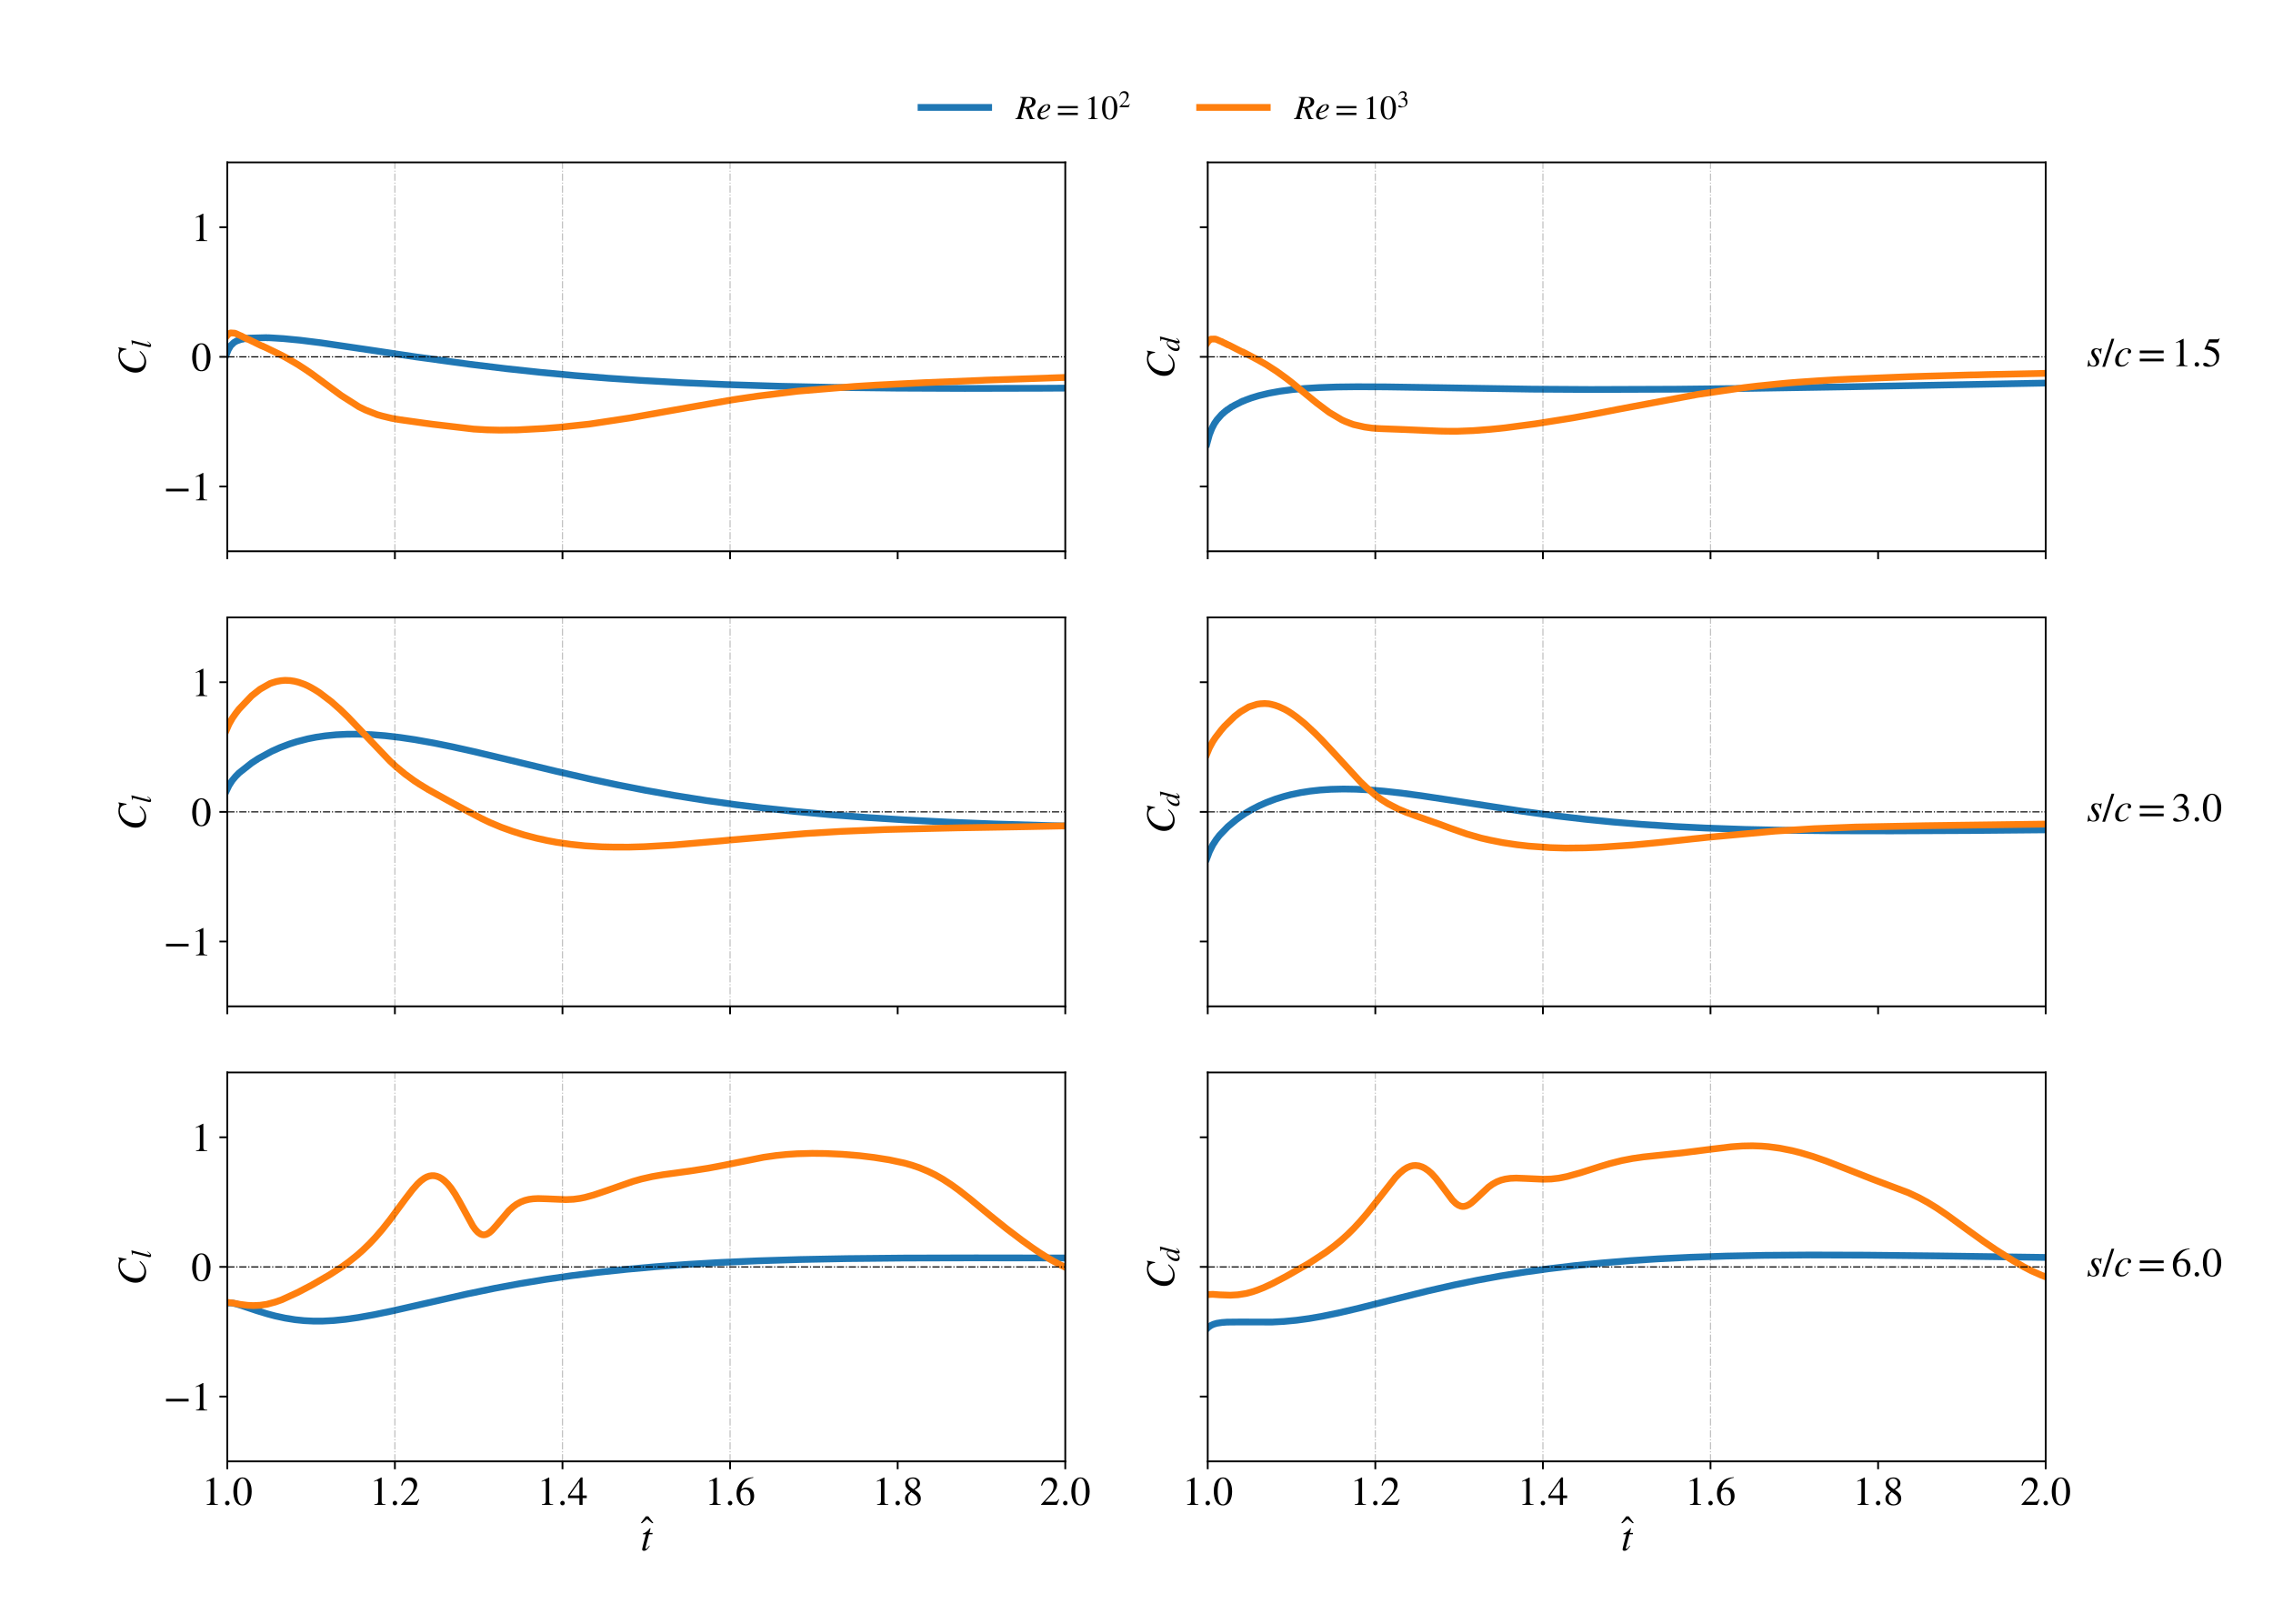<?xml version="1.0" encoding="utf-8" standalone="no"?>
<!DOCTYPE svg PUBLIC "-//W3C//DTD SVG 1.1//EN"
  "http://www.w3.org/Graphics/SVG/1.1/DTD/svg11.dtd">
<!-- Created with matplotlib (https://matplotlib.org/) -->
<svg height="720pt" version="1.1" viewBox="0 0 1008 720" width="1008pt" xmlns="http://www.w3.org/2000/svg" xmlns:xlink="http://www.w3.org/1999/xlink">
 <defs>
  <style type="text/css">
*{stroke-linecap:butt;stroke-linejoin:round;}
  </style>
 </defs>
 <g id="figure_1">
  <g id="patch_1">
   <path d="M 0 720 
L 1008 720 
L 1008 0 
L 0 0 
z
" style="fill:#ffffff;"/>
  </g>
  <g id="axes_1">
   <g id="patch_2">
    <path d="M 100.8 244.455 
L 472.413 244.455 
L 472.413 72 
L 100.8 72 
z
" style="fill:#ffffff;"/>
   </g>
   <g id="matplotlib.axis_1">
    <g id="xtick_1">
     <g id="line2d_1">
      <defs>
       <path d="M 0 0 
L 0 3.5 
" id="m70b6d7f3d2" style="stroke:#000000;stroke-width:0.8;"/>
      </defs>
      <g>
       <use style="fill:#ffffff;stroke:#000000;stroke-width:0.8;" x="100.8" xlink:href="#m70b6d7f3d2" y="244.455"/>
      </g>
     </g>
    </g>
    <g id="xtick_2">
     <g id="line2d_2">
      <g>
       <use style="fill:#ffffff;stroke:#000000;stroke-width:0.8;" x="175.123" xlink:href="#m70b6d7f3d2" y="244.455"/>
      </g>
     </g>
    </g>
    <g id="xtick_3">
     <g id="line2d_3">
      <g>
       <use style="fill:#ffffff;stroke:#000000;stroke-width:0.8;" x="249.445" xlink:href="#m70b6d7f3d2" y="244.455"/>
      </g>
     </g>
    </g>
    <g id="xtick_4">
     <g id="line2d_4">
      <g>
       <use style="fill:#ffffff;stroke:#000000;stroke-width:0.8;" x="323.768" xlink:href="#m70b6d7f3d2" y="244.455"/>
      </g>
     </g>
    </g>
    <g id="xtick_5">
     <g id="line2d_5">
      <g>
       <use style="fill:#ffffff;stroke:#000000;stroke-width:0.8;" x="398.09" xlink:href="#m70b6d7f3d2" y="244.455"/>
      </g>
     </g>
    </g>
    <g id="xtick_6">
     <g id="line2d_6">
      <g>
       <use style="fill:#ffffff;stroke:#000000;stroke-width:0.8;" x="472.413" xlink:href="#m70b6d7f3d2" y="244.455"/>
      </g>
     </g>
    </g>
   </g>
   <g id="matplotlib.axis_2">
    <g id="ytick_1">
     <g id="line2d_7">
      <defs>
       <path d="M 0 0 
L -3.5 0 
" id="mc9ad371b62" style="stroke:#000000;stroke-width:0.8;"/>
      </defs>
      <g>
       <use style="fill:#ffffff;stroke:#000000;stroke-width:0.8;" x="100.8" xlink:href="#mc9ad371b62" y="215.713"/>
      </g>
     </g>
     <g id="text_1">
      <!-- −1 -->
      <defs>
       <path d="M 62.094 22 
L 6.406 22 
L 6.406 28.594 
L 62.094 28.594 
z
" id="STIXGeneral-Regular-8722"/>
       <path d="M 39.406 0 
L 11.797 0 
L 11.797 1.5 
Q 17.297 1.797 19.297 3.547 
Q 21.297 5.297 21.297 9.5 
L 21.297 54.406 
Q 21.297 59.297 18.297 59.297 
Q 16.906 59.297 13.797 58.094 
L 11.094 57.094 
L 11.094 58.5 
L 29 67.594 
L 29.906 67.297 
L 29.906 7.594 
Q 29.906 4.297 31.906 2.891 
Q 33.906 1.5 39.406 1.5 
z
" id="STIXGeneral-Regular-49"/>
      </defs>
      <g transform="translate(72.47 221.859)scale(0.18 -0.18)">
       <use xlink:href="#STIXGeneral-Regular-8722"/>
       <use x="68.5" xlink:href="#STIXGeneral-Regular-49"/>
      </g>
     </g>
    </g>
    <g id="ytick_2">
     <g id="line2d_8">
      <g>
       <use style="fill:#ffffff;stroke:#000000;stroke-width:0.8;" x="100.8" xlink:href="#mc9ad371b62" y="158.228"/>
      </g>
     </g>
     <g id="text_2">
      <!-- 0 -->
      <defs>
       <path d="M 47.594 33 
Q 47.594 26.297 46.297 20.344 
Q 45 14.406 42.453 9.406 
Q 39.906 4.406 35.406 1.5 
Q 30.906 -1.406 25 -1.406 
Q 18.906 -1.406 14.297 1.688 
Q 9.703 4.797 7.203 10 
Q 4.703 15.203 3.547 21.094 
Q 2.406 27 2.406 33.594 
Q 2.406 42.906 4.703 50.344 
Q 7 57.797 12.344 62.688 
Q 17.703 67.594 25.406 67.594 
Q 35.203 67.594 41.391 58 
Q 47.594 48.406 47.594 33 
z
M 38 32.5 
Q 38 48.297 34.641 56.641 
Q 31.297 65 24.797 65 
Q 18.594 65 15.297 56.594 
Q 12 48.203 12 32.906 
Q 12 17.5 15.297 9.344 
Q 18.594 1.203 25 1.203 
Q 31.297 1.203 34.641 9.344 
Q 38 17.5 38 32.5 
z
" id="STIXGeneral-Regular-48"/>
      </defs>
      <g transform="translate(84.8 164.374)scale(0.18 -0.18)">
       <use xlink:href="#STIXGeneral-Regular-48"/>
      </g>
     </g>
    </g>
    <g id="ytick_3">
     <g id="line2d_9">
      <g>
       <use style="fill:#ffffff;stroke:#000000;stroke-width:0.8;" x="100.8" xlink:href="#mc9ad371b62" y="100.743"/>
      </g>
     </g>
     <g id="text_3">
      <!-- 1 -->
      <g transform="translate(84.8 106.889)scale(0.18 -0.18)">
       <use xlink:href="#STIXGeneral-Regular-49"/>
      </g>
     </g>
    </g>
    <g id="text_4">
     <!-- $C_l$ -->
     <defs>
      <path d="M 68.906 66.406 
L 65.203 46.406 
L 63.406 46.703 
Q 61.594 63 48.5 63 
Q 37.594 63 28.594 53.297 
Q 23.297 47.703 20.547 39.703 
Q 17.797 31.703 17.797 23.203 
Q 17.797 2.703 35.297 2.703 
Q 41.5 2.703 46.641 5.297 
Q 51.797 7.906 58.203 14.594 
L 60 13.094 
Q 53.297 5.203 46.844 1.703 
Q 40.406 -1.797 32.703 -1.797 
Q 21 -1.797 13.797 5.141 
Q 6.594 12.094 6.594 24.297 
Q 6.594 34.594 11.688 43.938 
Q 16.797 53.297 25.297 59.297 
Q 35.5 66.594 47.203 66.594 
Q 54.094 66.594 58.906 64.906 
Q 60.906 64.203 63 64.203 
Q 65.703 64.203 66.797 66.406 
z
" id="STIXGeneral-Italic-67"/>
      <path d="M 27.906 67.797 
L 12.594 9.297 
Q 11.797 6.406 11.797 5 
Q 11.797 3.203 13.5 3.203 
Q 16.203 3.203 20.203 8.906 
L 22.703 12.406 
L 24.094 11.406 
Q 19.594 4.297 16.344 1.594 
Q 13.094 -1.094 9 -1.094 
Q 4.094 -1.094 4.094 4.5 
Q 4.094 6.203 4.5 7.5 
L 18.203 59.906 
Q 18.5 60.906 18.5 61.797 
Q 18.5 64 13.594 64 
L 11.797 64 
L 11.797 65.594 
Q 18.797 66.406 27.297 68.297 
z
" id="STIXGeneral-Italic-108"/>
     </defs>
     <g transform="translate(64.563 166.418)rotate(-90)scale(0.18 -0.18)">
      <use transform="translate(0 0.406)" xlink:href="#STIXGeneral-Italic-67"/>
      <use transform="translate(66.7 -12.822)scale(0.7)" xlink:href="#STIXGeneral-Italic-108"/>
     </g>
    </g>
   </g>
   <g id="line2d_10">
    <path clip-path="url(#p563321465d)" d="M 100.428 157.13 
L 101.172 155.214 
L 102.286 153.283 
L 103.773 151.851 
L 104.888 151.213 
L 107.117 150.411 
L 107.489 150.433 
L 107.861 150.263 
L 108.232 150.279 
L 108.604 150.117 
L 108.975 150.173 
L 109.347 149.995 
L 109.719 150.099 
L 110.09 149.939 
L 118.266 149.717 
L 118.637 149.818 
L 119.009 149.746 
L 120.495 149.825 
L 125.698 150.146 
L 133.13 150.86 
L 142.421 152.016 
L 164.717 155.294 
L 184.413 158.246 
L 208.196 161.506 
L 224.547 163.482 
L 239.783 165.112 
L 255.019 166.534 
L 269.884 167.712 
L 284.005 168.661 
L 303.329 169.724 
L 321.538 170.504 
L 345.693 171.269 
L 370.591 171.79 
L 397.719 172.111 
L 427.819 172.24 
L 461.636 172.163 
L 472.785 172.098 
L 472.785 172.098 
" style="fill:none;stroke:#1f77b4;stroke-linecap:square;stroke-width:3;"/>
   </g>
   <g id="line2d_11">
    <path clip-path="url(#p563321465d)" d="M 100.428 149.185 
L 101.172 148.263 
L 101.915 147.819 
L 102.286 147.617 
L 104.145 147.739 
L 104.888 148.04 
L 106.003 148.56 
L 106.746 148.89 
L 107.117 149.01 
L 107.489 149.305 
L 107.861 149.411 
L 108.232 149.673 
L 108.604 149.739 
L 108.975 150.028 
L 109.347 150.099 
L 109.719 150.398 
L 110.09 150.453 
L 116.036 153.374 
L 116.408 153.416 
L 116.779 153.702 
L 117.151 153.792 
L 117.894 154.151 
L 123.468 156.838 
L 126.441 158.367 
L 129.043 159.853 
L 132.015 161.601 
L 135.36 163.764 
L 138.333 165.802 
L 144.279 170.188 
L 151.339 175.389 
L 159.143 180.358 
L 162.116 181.819 
L 167.319 183.87 
L 169.548 184.488 
L 173.636 185.47 
L 175.123 185.732 
L 177.352 186.109 
L 188.129 187.621 
L 191.845 188.122 
L 210.054 190.257 
L 216 190.597 
L 221.574 190.725 
L 229.378 190.627 
L 241.27 189.995 
L 247.959 189.469 
L 261.337 188.049 
L 279.546 185.284 
L 297.383 182.104 
L 323.768 177.462 
L 327.484 176.875 
L 336.031 175.629 
L 353.868 173.445 
L 378.766 171.369 
L 388.428 170.773 
L 409.982 169.672 
L 434.88 168.675 
L 437.11 168.563 
L 472.785 167.352 
L 472.785 167.352 
" style="fill:none;stroke:#ff7f0e;stroke-linecap:square;stroke-width:3;"/>
   </g>
   <g id="line2d_12">
    <path clip-path="url(#p563321465d)" d="M 100.8 158.228 
L 472.413 158.228 
" style="fill:none;stroke:#000000;stroke-dasharray:3.2,0.8,0.5,0.8;stroke-dashoffset:0;stroke-width:0.5;"/>
   </g>
   <g id="line2d_13">
    <path clip-path="url(#p563321465d)" d="M 100.8 244.455 
L 100.8 72 
" style="fill:none;stroke:#000000;stroke-linecap:square;stroke-width:0.5;"/>
   </g>
   <g id="line2d_14">
    <path clip-path="url(#p563321465d)" d="M 175.123 244.455 
L 175.123 72 
" style="fill:none;stroke:#000000;stroke-dasharray:3.2,0.8,0.5,0.8;stroke-dashoffset:0;stroke-opacity:0.25;stroke-width:0.5;"/>
   </g>
   <g id="line2d_15">
    <path clip-path="url(#p563321465d)" d="M 249.445 244.455 
L 249.445 72 
" style="fill:none;stroke:#000000;stroke-dasharray:3.2,0.8,0.5,0.8;stroke-dashoffset:0;stroke-opacity:0.25;stroke-width:0.5;"/>
   </g>
   <g id="line2d_16">
    <path clip-path="url(#p563321465d)" d="M 323.768 244.455 
L 323.768 72 
" style="fill:none;stroke:#000000;stroke-dasharray:3.2,0.8,0.5,0.8;stroke-dashoffset:0;stroke-opacity:0.25;stroke-width:0.5;"/>
   </g>
   <g id="patch_3">
    <path d="M 100.8 244.455 
L 100.8 72 
" style="fill:none;stroke:#000000;stroke-linecap:square;stroke-linejoin:miter;stroke-width:0.8;"/>
   </g>
   <g id="patch_4">
    <path d="M 472.413 244.455 
L 472.413 72 
" style="fill:none;stroke:#000000;stroke-linecap:square;stroke-linejoin:miter;stroke-width:0.8;"/>
   </g>
   <g id="patch_5">
    <path d="M 100.8 244.455 
L 472.413 244.455 
" style="fill:none;stroke:#000000;stroke-linecap:square;stroke-linejoin:miter;stroke-width:0.8;"/>
   </g>
   <g id="patch_6">
    <path d="M 100.8 72 
L 472.413 72 
" style="fill:none;stroke:#000000;stroke-linecap:square;stroke-linejoin:miter;stroke-width:0.8;"/>
   </g>
  </g>
  <g id="axes_2">
   <g id="patch_7">
    <path d="M 535.587 244.455 
L 907.2 244.455 
L 907.2 72 
L 535.587 72 
z
" style="fill:#ffffff;"/>
   </g>
   <g id="matplotlib.axis_3">
    <g id="xtick_7">
     <g id="line2d_17">
      <g>
       <use style="fill:#ffffff;stroke:#000000;stroke-width:0.8;" x="535.587" xlink:href="#m70b6d7f3d2" y="244.455"/>
      </g>
     </g>
    </g>
    <g id="xtick_8">
     <g id="line2d_18">
      <g>
       <use style="fill:#ffffff;stroke:#000000;stroke-width:0.8;" x="609.91" xlink:href="#m70b6d7f3d2" y="244.455"/>
      </g>
     </g>
    </g>
    <g id="xtick_9">
     <g id="line2d_19">
      <g>
       <use style="fill:#ffffff;stroke:#000000;stroke-width:0.8;" x="684.232" xlink:href="#m70b6d7f3d2" y="244.455"/>
      </g>
     </g>
    </g>
    <g id="xtick_10">
     <g id="line2d_20">
      <g>
       <use style="fill:#ffffff;stroke:#000000;stroke-width:0.8;" x="758.555" xlink:href="#m70b6d7f3d2" y="244.455"/>
      </g>
     </g>
    </g>
    <g id="xtick_11">
     <g id="line2d_21">
      <g>
       <use style="fill:#ffffff;stroke:#000000;stroke-width:0.8;" x="832.877" xlink:href="#m70b6d7f3d2" y="244.455"/>
      </g>
     </g>
    </g>
    <g id="xtick_12">
     <g id="line2d_22">
      <g>
       <use style="fill:#ffffff;stroke:#000000;stroke-width:0.8;" x="907.2" xlink:href="#m70b6d7f3d2" y="244.455"/>
      </g>
     </g>
    </g>
   </g>
   <g id="matplotlib.axis_4">
    <g id="ytick_4">
     <g id="line2d_23">
      <g>
       <use style="fill:#ffffff;stroke:#000000;stroke-width:0.8;" x="535.587" xlink:href="#mc9ad371b62" y="215.713"/>
      </g>
     </g>
    </g>
    <g id="ytick_5">
     <g id="line2d_24">
      <g>
       <use style="fill:#ffffff;stroke:#000000;stroke-width:0.8;" x="535.587" xlink:href="#mc9ad371b62" y="158.228"/>
      </g>
     </g>
    </g>
    <g id="ytick_6">
     <g id="line2d_25">
      <g>
       <use style="fill:#ffffff;stroke:#000000;stroke-width:0.8;" x="535.587" xlink:href="#mc9ad371b62" y="100.743"/>
      </g>
     </g>
    </g>
    <g id="text_5">
     <!-- $C_d$ -->
     <defs>
      <path d="M 52.094 68.297 
L 52.703 67.703 
L 48.797 52.5 
L 42.797 30.594 
Q 36.297 6.703 36.297 6 
Q 36.297 4 38.094 4 
Q 39.406 4 40.844 5.25 
Q 42.297 6.5 46.297 11.094 
L 47.5 10.094 
Q 39.797 -1.297 32.797 -1.297 
Q 30.906 -1.297 29.797 -0.094 
Q 28.703 1.094 28.703 3.203 
Q 28.703 6.203 30 12.094 
Q 25.703 4.797 21.547 1.844 
Q 17.406 -1.094 12.203 -1.094 
Q 7.203 -1.094 4.344 1.953 
Q 1.5 5 1.5 10.594 
Q 1.5 22.5 11.141 33.297 
Q 20.797 44.094 30.703 44.094 
Q 33.797 44.094 35.25 42.688 
Q 36.703 41.297 37.203 38.297 
L 37.297 38.297 
L 41.797 54.594 
Q 43.203 59.5 43.203 61.703 
Q 43.203 63.297 42.094 63.688 
Q 41 64.094 36.797 64.297 
L 36.797 66 
Q 44.5 66.703 52.094 68.297 
z
M 35.594 36.094 
Q 35.594 38.703 34.141 40.25 
Q 32.703 41.797 30.906 41.797 
Q 26.203 41.797 21.797 37.203 
Q 16.797 31.906 13.5 24.547 
Q 10.203 17.203 10.203 11 
Q 10.203 7.594 11.75 5.641 
Q 13.297 3.703 16 3.703 
Q 20.5 3.703 25.094 8.594 
Q 29.703 13.5 32.641 21.094 
Q 35.594 28.703 35.594 36.094 
z
" id="STIXGeneral-Italic-100"/>
     </defs>
     <g transform="translate(520.681 167.858)rotate(-90)scale(0.18 -0.18)">
      <use transform="translate(0 0.406)" xlink:href="#STIXGeneral-Italic-67"/>
      <use transform="translate(66.7 -12.822)scale(0.7)" xlink:href="#STIXGeneral-Italic-100"/>
     </g>
    </g>
   </g>
   <g id="line2d_26">
    <path clip-path="url(#p7ba71b7573)" d="M 535.215 196.796 
L 536.33 192.749 
L 537.445 189.917 
L 538.56 187.783 
L 539.675 186.163 
L 541.533 184.051 
L 541.905 183.64 
L 542.276 183.402 
L 542.648 182.978 
L 543.019 182.746 
L 543.391 182.343 
L 543.763 182.164 
L 544.134 181.755 
L 544.506 181.635 
L 545.249 181.025 
L 545.621 180.869 
L 545.992 180.484 
L 546.735 180.151 
L 547.479 179.692 
L 550.08 178.402 
L 550.452 178.141 
L 550.823 178.095 
L 551.195 177.812 
L 551.566 177.776 
L 552.31 177.417 
L 554.911 176.459 
L 558.255 175.438 
L 562.715 174.368 
L 567.546 173.491 
L 573.12 172.752 
L 578.694 172.238 
L 585.012 171.857 
L 592.815 171.596 
L 601.734 171.493 
L 614.369 171.547 
L 635.551 171.864 
L 679.401 172.559 
L 705.414 172.718 
L 742.947 172.583 
L 776.392 172.207 
L 820.614 171.492 
L 907.572 169.848 
L 907.572 169.848 
" style="fill:none;stroke:#1f77b4;stroke-linecap:square;stroke-width:3;"/>
   </g>
   <g id="line2d_27">
    <path clip-path="url(#p7ba71b7573)" d="M 535.215 152.233 
L 535.959 151.169 
L 536.702 150.609 
L 537.074 150.36 
L 538.932 150.333 
L 539.675 150.593 
L 541.161 151.263 
L 541.905 151.518 
L 542.276 151.812 
L 542.648 151.915 
L 543.019 152.18 
L 543.391 152.248 
L 543.763 152.541 
L 544.134 152.615 
L 544.506 152.92 
L 544.877 152.977 
L 550.823 156.01 
L 551.195 156.064 
L 551.566 156.361 
L 551.938 156.465 
L 552.681 156.851 
L 557.512 159.396 
L 561.6 161.704 
L 563.086 162.671 
L 566.059 164.586 
L 570.519 167.801 
L 573.12 169.826 
L 579.437 175.047 
L 583.897 178.688 
L 589.471 182.866 
L 595.045 186.166 
L 596.532 186.85 
L 598.761 187.716 
L 600.248 188.253 
L 605.079 189.346 
L 608.423 189.818 
L 609.91 189.926 
L 612.139 190.067 
L 620.686 190.383 
L 638.152 191.138 
L 639.639 191.176 
L 642.24 191.216 
L 646.328 191.223 
L 653.388 190.945 
L 660.821 190.376 
L 664.908 189.977 
L 667.51 189.698 
L 680.888 187.932 
L 697.61 185.278 
L 705.043 183.927 
L 708.015 183.363 
L 709.874 183.01 
L 717.677 181.481 
L 752.981 174.872 
L 773.419 171.884 
L 779.365 171.177 
L 791.257 169.976 
L 793.486 169.772 
L 797.203 169.48 
L 805.75 168.889 
L 815.04 168.326 
L 819.871 168.105 
L 846.999 167.024 
L 850.715 166.913 
L 854.059 166.806 
L 858.519 166.688 
L 874.126 166.251 
L 876.356 166.23 
L 881.559 166.084 
L 884.16 166.037 
L 907.572 165.539 
L 907.572 165.539 
" style="fill:none;stroke:#ff7f0e;stroke-linecap:square;stroke-width:3;"/>
   </g>
   <g id="line2d_28">
    <path clip-path="url(#p7ba71b7573)" d="M 535.587 158.228 
L 907.2 158.228 
" style="fill:none;stroke:#000000;stroke-dasharray:3.2,0.8,0.5,0.8;stroke-dashoffset:0;stroke-width:0.5;"/>
   </g>
   <g id="line2d_29">
    <path clip-path="url(#p7ba71b7573)" d="M 535.587 244.455 
L 535.587 72 
" style="fill:none;stroke:#000000;stroke-linecap:square;stroke-width:0.5;"/>
   </g>
   <g id="line2d_30">
    <path clip-path="url(#p7ba71b7573)" d="M 609.91 244.455 
L 609.91 72 
" style="fill:none;stroke:#000000;stroke-dasharray:3.2,0.8,0.5,0.8;stroke-dashoffset:0;stroke-opacity:0.25;stroke-width:0.5;"/>
   </g>
   <g id="line2d_31">
    <path clip-path="url(#p7ba71b7573)" d="M 684.232 244.455 
L 684.232 72 
" style="fill:none;stroke:#000000;stroke-dasharray:3.2,0.8,0.5,0.8;stroke-dashoffset:0;stroke-opacity:0.25;stroke-width:0.5;"/>
   </g>
   <g id="line2d_32">
    <path clip-path="url(#p7ba71b7573)" d="M 758.555 244.455 
L 758.555 72 
" style="fill:none;stroke:#000000;stroke-dasharray:3.2,0.8,0.5,0.8;stroke-dashoffset:0;stroke-opacity:0.25;stroke-width:0.5;"/>
   </g>
   <g id="patch_8">
    <path d="M 535.587 244.455 
L 535.587 72 
" style="fill:none;stroke:#000000;stroke-linecap:square;stroke-linejoin:miter;stroke-width:0.8;"/>
   </g>
   <g id="patch_9">
    <path d="M 907.2 244.455 
L 907.2 72 
" style="fill:none;stroke:#000000;stroke-linecap:square;stroke-linejoin:miter;stroke-width:0.8;"/>
   </g>
   <g id="patch_10">
    <path d="M 535.587 244.455 
L 907.2 244.455 
" style="fill:none;stroke:#000000;stroke-linecap:square;stroke-linejoin:miter;stroke-width:0.8;"/>
   </g>
   <g id="patch_11">
    <path d="M 535.587 72 
L 907.2 72 
" style="fill:none;stroke:#000000;stroke-linecap:square;stroke-linejoin:miter;stroke-width:0.8;"/>
   </g>
   <g id="text_6">
    <!-- $s/c = 1.5$ -->
    <defs>
     <path d="M 36.594 44.203 
L 34.594 30.203 
L 33 30.203 
Q 31.594 41.797 24.094 41.797 
Q 21.406 41.797 19.797 40.297 
Q 18.203 38.797 18.203 36.094 
Q 18.203 32.297 23.594 25.906 
Q 30.406 18 30.406 12.297 
Q 30.406 6.203 26.344 2.547 
Q 22.297 -1.094 16 -1.094 
Q 13.094 -1.094 10.5 -0.094 
Q 8.406 0.797 6.094 0.797 
Q 4.094 0.797 3.203 -1.297 
L 1.594 -1.297 
L 3.594 14.594 
L 5.203 14.594 
Q 7.203 1 15.203 1 
Q 18.797 1 20.797 3 
Q 22.797 5 22.797 8.703 
Q 22.797 13.203 17.203 20.203 
Q 10.906 28.094 10.906 33.297 
Q 10.906 38.297 14.203 41.188 
Q 17.5 44.094 23 44.094 
Q 25 44.094 28.594 43.094 
Q 30.797 42.406 32.203 42.406 
Q 34.203 42.406 35.203 44.203 
z
" id="STIXGeneral-Italic-115"/>
     <path d="M 28.703 67.594 
L 5.906 -1.406 
L -0.906 -1.406 
L 22 67.594 
z
" id="STIXGeneral-Regular-47"/>
     <path d="M 35 10.703 
L 36.594 9.703 
Q 32 3.906 27.641 1.406 
Q 23.297 -1.094 17.703 -1.094 
Q 10.594 -1.094 6.797 2.797 
Q 3 6.703 3 14.297 
Q 3 21 6.391 27.25 
Q 9.797 33.5 15.297 38 
Q 23 44.094 32 44.094 
Q 36.594 44.094 39.547 41.797 
Q 42.5 39.5 42.5 36 
Q 42.5 34 41.094 32.594 
Q 39.703 31.203 37.703 31.203 
Q 35.703 31.203 34.75 32.344 
Q 33.797 33.5 33.797 35.203 
Q 33.797 36.094 34.547 37.547 
Q 35.297 39 35.297 40 
Q 35.297 42 31.594 42 
Q 25.297 42 20.703 37.203 
Q 11.594 27.594 11.594 13.906 
Q 11.594 8.5 13.891 5.5 
Q 16.203 2.5 20.5 2.5 
Q 24.406 2.5 27.594 4.391 
Q 30.797 6.297 35 10.703 
z
" id="STIXGeneral-Italic-99"/>
     <path d="M 63.703 32 
L 4.797 32 
L 4.797 38.594 
L 63.703 38.594 
z
M 63.703 12 
L 4.797 12 
L 4.797 18.594 
L 63.703 18.594 
z
" id="STIXGeneral-Regular-61"/>
     <path d="M 18.094 4.297 
Q 18.094 2.094 16.438 0.5 
Q 14.797 -1.094 12.5 -1.094 
Q 10.203 -1.094 8.594 0.5 
Q 7 2.094 7 4.391 
Q 7 6.703 8.641 8.344 
Q 10.297 10 12.594 10 
Q 14.797 10 16.438 8.297 
Q 18.094 6.594 18.094 4.297 
z
" id="STIXGeneral-Regular-46"/>
     <path d="M 43.797 68.094 
L 40.203 59.594 
Q 39.594 58.297 37.5 58.297 
L 18.094 58.297 
L 14.094 49.797 
Q 25.094 47.703 30 45.25 
Q 34.906 42.797 39.094 37 
Q 42.594 32.203 42.594 24.297 
Q 42.594 17.094 40.25 12.188 
Q 37.906 7.297 32.797 3.5 
Q 26 -1.406 15.797 -1.406 
Q 10.094 -1.406 6.594 0.297 
Q 3.094 2 3.094 4.797 
Q 3.094 8.594 7.594 8.594 
Q 11.203 8.594 15 5.5 
Q 18.906 2.297 22.094 2.297 
Q 27.297 2.297 31.438 7.5 
Q 35.594 12.703 35.594 19.203 
Q 35.594 28.797 28.906 34.203 
Q 20.203 41.203 7.594 41.203 
Q 6.406 41.203 6.406 42 
L 6.5 42.5 
L 17.406 66.203 
L 38.094 66.203 
Q 39.797 66.203 40.75 66.703 
Q 41.703 67.203 42.906 68.797 
z
" id="STIXGeneral-Regular-53"/>
    </defs>
    <g transform="translate(925.45 162.421)scale(0.18 -0.18)">
     <use transform="translate(0 0.203)" xlink:href="#STIXGeneral-Italic-115"/>
     <use transform="translate(38.9 0.203)" xlink:href="#STIXGeneral-Regular-47"/>
     <use transform="translate(66.7 0.203)" xlink:href="#STIXGeneral-Italic-99"/>
     <use transform="translate(125.54 0.203)" xlink:href="#STIXGeneral-Regular-61"/>
     <use transform="translate(208.48 0.203)" xlink:href="#STIXGeneral-Regular-49"/>
     <use transform="translate(258.48 0.203)" xlink:href="#STIXGeneral-Regular-46"/>
     <use transform="translate(283.48 0.203)" xlink:href="#STIXGeneral-Regular-53"/>
    </g>
   </g>
   <g id="legend_1">
    <g id="line2d_33">
     <path d="M 408.45 47.629 
L 438.438 47.629 
" style="fill:none;stroke:#1f77b4;stroke-linecap:square;stroke-width:3;"/>
    </g>
    <g id="line2d_34"/>
    <g id="text_7">
     <!-- $Re = 10^2$ -->
     <defs>
      <path d="M 13.203 65.297 
L 38.406 65.297 
Q 48.094 65.297 53.438 61.5 
Q 58.797 57.703 58.797 51.203 
Q 58.797 43.406 52.203 38.406 
Q 48.297 35.406 39.094 33.297 
L 48 9.797 
Q 49.703 5.203 51.547 3.391 
Q 53.406 1.594 56.703 1.594 
L 56.703 0 
L 42 0 
L 29.703 32.406 
L 23.094 32.906 
L 17.594 12.594 
Q 16.297 8 16.297 6.297 
Q 16.297 4 17.594 3 
Q 18.906 2 23 1.594 
L 23 0 
L -1.297 0 
L -1.297 1.594 
Q 2.703 2.094 4.344 3.797 
Q 6 5.5 7.203 10.094 
L 19.094 53.203 
Q 20.297 57.797 20.297 59.5 
Q 20.297 61.297 18.906 62.297 
Q 17.703 63.094 13.203 63.703 
z
M 30.594 59.297 
L 24.297 36.594 
Q 27.406 36.094 29.406 36.094 
Q 38.297 36.094 43.297 40.094 
Q 48.297 44.094 48.297 51.094 
Q 48.297 56.297 45.188 59.297 
Q 42.094 62.297 36.297 62.297 
Q 31.406 62.297 30.594 59.297 
z
" id="STIXGeneral-Italic-82"/>
      <path d="M 35.797 10.906 
L 37 9.703 
Q 28.203 -1.094 16.594 -1.094 
Q 10.5 -1.094 6.797 2.656 
Q 3.094 6.406 3.094 12.594 
Q 3.094 24.297 12.438 34.188 
Q 21.797 44.094 33 44.094 
Q 36.906 44.094 39.047 42.297 
Q 41.203 40.5 41.203 37.297 
Q 41.203 30.703 33.547 25.5 
Q 25.906 20.297 12.797 18.594 
Q 11.797 16.594 11.797 12.5 
Q 11.797 8.406 14.344 5.906 
Q 16.906 3.406 21.094 3.406 
Q 24.406 3.406 27.406 4.953 
Q 30.406 6.5 35.797 10.906 
z
M 15.203 25.203 
L 13.5 20.797 
Q 24.703 23.5 29.594 28.203 
Q 34.594 33 34.594 37.906 
Q 34.594 41.797 31.094 41.797 
Q 26.906 41.797 22.344 36.938 
Q 17.797 32.094 15.203 25.203 
z
" id="STIXGeneral-Italic-101"/>
      <path d="M 47.406 13.703 
L 42 0 
L 2.906 0 
L 2.906 1.203 
L 20.703 20.094 
Q 27.703 27.406 30.703 33.5 
Q 33.703 39.594 33.703 46.094 
Q 33.703 52.797 30 56.5 
Q 26.297 60.203 19.797 60.203 
Q 14.406 60.203 11.25 57.391 
Q 8.094 54.594 5.094 47.203 
L 3 47.703 
Q 4.703 57 9.844 62.297 
Q 15 67.594 23.797 67.594 
Q 32.094 67.594 37.188 62.594 
Q 42.297 57.594 42.297 50 
Q 42.297 38.703 29.5 25.203 
L 13 7.594 
L 36.406 7.594 
Q 39.703 7.594 41.641 8.891 
Q 43.594 10.203 46 14.297 
z
" id="STIXGeneral-Regular-50"/>
     </defs>
     <g transform="translate(450.433 52.877)scale(0.15 -0.15)">
      <use transform="translate(0 0.409)" xlink:href="#STIXGeneral-Italic-82"/>
      <use transform="translate(61.1 0.409)" xlink:href="#STIXGeneral-Italic-101"/>
      <use transform="translate(119.94 0.409)" xlink:href="#STIXGeneral-Regular-61"/>
      <use transform="translate(202.88 0.409)" xlink:href="#STIXGeneral-Regular-49"/>
      <use transform="translate(252.88 0.409)" xlink:href="#STIXGeneral-Regular-48"/>
      <use transform="translate(304.423 35.684)scale(0.7)" xlink:href="#STIXGeneral-Regular-50"/>
     </g>
    </g>
    <g id="line2d_35">
     <path d="M 532 47.629 
L 561.988 47.629 
" style="fill:none;stroke:#ff7f0e;stroke-linecap:square;stroke-width:3;"/>
    </g>
    <g id="line2d_36"/>
    <g id="text_8">
     <!-- $Re = 10^3$ -->
     <defs>
      <path d="M 6.094 51 
L 4.5 51.406 
Q 6.797 58.906 11.688 63.25 
Q 16.594 67.594 24.094 67.594 
Q 31.094 67.594 35.391 63.797 
Q 39.703 60 39.703 53.906 
Q 39.703 45.703 30.406 40.094 
Q 35.906 37.703 38.703 34.797 
Q 43.094 29.906 43.094 21.906 
Q 43.094 13.906 38.5 7.906 
Q 35.094 3.297 28.75 0.938 
Q 22.406 -1.406 15.297 -1.406 
Q 4.094 -1.406 4.094 4.297 
Q 4.094 5.906 5.297 6.906 
Q 6.5 7.906 8.203 7.906 
Q 10.703 7.906 14.297 5.297 
Q 18.703 2.203 22.906 2.203 
Q 28.406 2.203 32.156 6.641 
Q 35.906 11.094 35.906 17.5 
Q 35.906 29 25.5 32 
Q 22.406 33 15.297 33 
L 15.297 34.406 
Q 20.906 36.297 23.703 38 
Q 31.797 42.594 31.797 51.406 
Q 31.797 56.406 28.938 59 
Q 26.094 61.594 21 61.594 
Q 12 61.594 6.094 51 
z
" id="STIXGeneral-Regular-51"/>
     </defs>
     <g transform="translate(573.984 52.877)scale(0.15 -0.15)">
      <use transform="translate(0 0.409)" xlink:href="#STIXGeneral-Italic-82"/>
      <use transform="translate(61.1 0.409)" xlink:href="#STIXGeneral-Italic-101"/>
      <use transform="translate(119.94 0.409)" xlink:href="#STIXGeneral-Regular-61"/>
      <use transform="translate(202.88 0.409)" xlink:href="#STIXGeneral-Regular-49"/>
      <use transform="translate(252.88 0.409)" xlink:href="#STIXGeneral-Regular-48"/>
      <use transform="translate(304.423 35.684)scale(0.7)" xlink:href="#STIXGeneral-Regular-51"/>
     </g>
    </g>
   </g>
  </g>
  <g id="axes_3">
   <g id="patch_12">
    <path d="M 100.8 446.228 
L 472.413 446.228 
L 472.413 273.772 
L 100.8 273.772 
z
" style="fill:#ffffff;"/>
   </g>
   <g id="matplotlib.axis_5">
    <g id="xtick_13">
     <g id="line2d_37">
      <g>
       <use style="fill:#ffffff;stroke:#000000;stroke-width:0.8;" x="100.8" xlink:href="#m70b6d7f3d2" y="446.228"/>
      </g>
     </g>
    </g>
    <g id="xtick_14">
     <g id="line2d_38">
      <g>
       <use style="fill:#ffffff;stroke:#000000;stroke-width:0.8;" x="175.123" xlink:href="#m70b6d7f3d2" y="446.228"/>
      </g>
     </g>
    </g>
    <g id="xtick_15">
     <g id="line2d_39">
      <g>
       <use style="fill:#ffffff;stroke:#000000;stroke-width:0.8;" x="249.445" xlink:href="#m70b6d7f3d2" y="446.228"/>
      </g>
     </g>
    </g>
    <g id="xtick_16">
     <g id="line2d_40">
      <g>
       <use style="fill:#ffffff;stroke:#000000;stroke-width:0.8;" x="323.768" xlink:href="#m70b6d7f3d2" y="446.228"/>
      </g>
     </g>
    </g>
    <g id="xtick_17">
     <g id="line2d_41">
      <g>
       <use style="fill:#ffffff;stroke:#000000;stroke-width:0.8;" x="398.09" xlink:href="#m70b6d7f3d2" y="446.228"/>
      </g>
     </g>
    </g>
    <g id="xtick_18">
     <g id="line2d_42">
      <g>
       <use style="fill:#ffffff;stroke:#000000;stroke-width:0.8;" x="472.413" xlink:href="#m70b6d7f3d2" y="446.228"/>
      </g>
     </g>
    </g>
   </g>
   <g id="matplotlib.axis_6">
    <g id="ytick_7">
     <g id="line2d_43">
      <g>
       <use style="fill:#ffffff;stroke:#000000;stroke-width:0.8;" x="100.8" xlink:href="#mc9ad371b62" y="417.485"/>
      </g>
     </g>
     <g id="text_9">
      <!-- −1 -->
      <g transform="translate(72.47 423.632)scale(0.18 -0.18)">
       <use xlink:href="#STIXGeneral-Regular-8722"/>
       <use x="68.5" xlink:href="#STIXGeneral-Regular-49"/>
      </g>
     </g>
    </g>
    <g id="ytick_8">
     <g id="line2d_44">
      <g>
       <use style="fill:#ffffff;stroke:#000000;stroke-width:0.8;" x="100.8" xlink:href="#mc9ad371b62" y="360"/>
      </g>
     </g>
     <g id="text_10">
      <!-- 0 -->
      <g transform="translate(84.8 366.147)scale(0.18 -0.18)">
       <use xlink:href="#STIXGeneral-Regular-48"/>
      </g>
     </g>
    </g>
    <g id="ytick_9">
     <g id="line2d_45">
      <g>
       <use style="fill:#ffffff;stroke:#000000;stroke-width:0.8;" x="100.8" xlink:href="#mc9ad371b62" y="302.515"/>
      </g>
     </g>
     <g id="text_11">
      <!-- 1 -->
      <g transform="translate(84.8 308.662)scale(0.18 -0.18)">
       <use xlink:href="#STIXGeneral-Regular-49"/>
      </g>
     </g>
    </g>
    <g id="text_12">
     <!-- $C_l$ -->
     <g transform="translate(64.563 368.19)rotate(-90)scale(0.18 -0.18)">
      <use transform="translate(0 0.406)" xlink:href="#STIXGeneral-Italic-67"/>
      <use transform="translate(66.7 -12.822)scale(0.7)" xlink:href="#STIXGeneral-Italic-108"/>
     </g>
    </g>
   </g>
   <g id="line2d_46">
    <path clip-path="url(#pe8ac9a3b45)" d="M 100.428 350.648 
L 101.543 348.302 
L 103.03 346.009 
L 104.516 344.248 
L 106.003 342.74 
L 111.577 338.335 
L 114.55 336.384 
L 120.495 333.137 
L 124.212 331.477 
L 128.299 329.926 
L 131.644 328.861 
L 136.475 327.617 
L 140.191 326.885 
L 144.279 326.284 
L 149.11 325.808 
L 153.941 325.572 
L 158.772 325.546 
L 164.717 325.763 
L 170.663 326.219 
L 177.352 326.992 
L 184.041 327.984 
L 192.588 329.51 
L 200.764 331.176 
L 210.054 333.238 
L 225.662 336.945 
L 246.472 341.95 
L 262.452 345.6 
L 273.972 348.049 
L 286.235 350.445 
L 298.87 352.687 
L 312.991 354.936 
L 326.369 356.807 
L 338.632 358.318 
L 352.754 359.83 
L 367.99 361.226 
L 383.969 362.46 
L 401.063 363.547 
L 420.759 364.553 
L 441.197 365.37 
L 464.609 366.074 
L 472.785 366.27 
L 472.785 366.27 
" style="fill:none;stroke:#1f77b4;stroke-linecap:square;stroke-width:3;"/>
   </g>
   <g id="line2d_47">
    <path clip-path="url(#pe8ac9a3b45)" d="M 100.428 323.688 
L 101.543 321.122 
L 103.03 318.479 
L 104.516 316.356 
L 106.003 314.429 
L 111.577 308.568 
L 115.293 305.628 
L 119.752 303.102 
L 120.867 302.711 
L 122.725 302.157 
L 124.583 301.829 
L 126.441 301.672 
L 128.671 301.776 
L 130.529 302.056 
L 132.387 302.516 
L 134.988 303.429 
L 136.475 304.085 
L 137.961 304.868 
L 139.819 305.945 
L 141.677 307.137 
L 146.88 311.089 
L 150.968 314.696 
L 154.312 317.936 
L 172.893 337.418 
L 175.494 339.824 
L 179.582 343.211 
L 183.67 346.195 
L 185.899 347.669 
L 189.987 350.159 
L 198.906 355.11 
L 205.223 358.556 
L 213.399 362.871 
L 217.115 364.653 
L 222.317 366.832 
L 227.148 368.563 
L 232.351 370.21 
L 237.925 371.673 
L 242.756 372.73 
L 246.844 373.493 
L 253.161 374.4 
L 259.479 375.063 
L 266.911 375.504 
L 272.114 375.62 
L 278.803 375.632 
L 285.863 375.427 
L 298.498 374.709 
L 320.423 372.806 
L 324.139 372.45 
L 357.585 369.588 
L 373.192 368.643 
L 392.888 367.827 
L 424.475 367.09 
L 437.11 366.879 
L 456.434 366.545 
L 472.785 366.215 
L 472.785 366.215 
" style="fill:none;stroke:#ff7f0e;stroke-linecap:square;stroke-width:3;"/>
   </g>
   <g id="line2d_48">
    <path clip-path="url(#pe8ac9a3b45)" d="M 100.8 360 
L 472.413 360 
" style="fill:none;stroke:#000000;stroke-dasharray:3.2,0.8,0.5,0.8;stroke-dashoffset:0;stroke-width:0.5;"/>
   </g>
   <g id="line2d_49">
    <path clip-path="url(#pe8ac9a3b45)" d="M 100.8 446.228 
L 100.8 273.772 
" style="fill:none;stroke:#000000;stroke-linecap:square;stroke-width:0.5;"/>
   </g>
   <g id="line2d_50">
    <path clip-path="url(#pe8ac9a3b45)" d="M 175.123 446.228 
L 175.123 273.772 
" style="fill:none;stroke:#000000;stroke-dasharray:3.2,0.8,0.5,0.8;stroke-dashoffset:0;stroke-opacity:0.25;stroke-width:0.5;"/>
   </g>
   <g id="line2d_51">
    <path clip-path="url(#pe8ac9a3b45)" d="M 249.445 446.228 
L 249.445 273.772 
" style="fill:none;stroke:#000000;stroke-dasharray:3.2,0.8,0.5,0.8;stroke-dashoffset:0;stroke-opacity:0.25;stroke-width:0.5;"/>
   </g>
   <g id="line2d_52">
    <path clip-path="url(#pe8ac9a3b45)" d="M 323.768 446.228 
L 323.768 273.772 
" style="fill:none;stroke:#000000;stroke-dasharray:3.2,0.8,0.5,0.8;stroke-dashoffset:0;stroke-opacity:0.25;stroke-width:0.5;"/>
   </g>
   <g id="patch_13">
    <path d="M 100.8 446.228 
L 100.8 273.772 
" style="fill:none;stroke:#000000;stroke-linecap:square;stroke-linejoin:miter;stroke-width:0.8;"/>
   </g>
   <g id="patch_14">
    <path d="M 472.413 446.228 
L 472.413 273.772 
" style="fill:none;stroke:#000000;stroke-linecap:square;stroke-linejoin:miter;stroke-width:0.8;"/>
   </g>
   <g id="patch_15">
    <path d="M 100.8 446.228 
L 472.413 446.228 
" style="fill:none;stroke:#000000;stroke-linecap:square;stroke-linejoin:miter;stroke-width:0.8;"/>
   </g>
   <g id="patch_16">
    <path d="M 100.8 273.772 
L 472.413 273.772 
" style="fill:none;stroke:#000000;stroke-linecap:square;stroke-linejoin:miter;stroke-width:0.8;"/>
   </g>
  </g>
  <g id="axes_4">
   <g id="patch_17">
    <path d="M 535.587 446.228 
L 907.2 446.228 
L 907.2 273.772 
L 535.587 273.772 
z
" style="fill:#ffffff;"/>
   </g>
   <g id="matplotlib.axis_7">
    <g id="xtick_19">
     <g id="line2d_53">
      <g>
       <use style="fill:#ffffff;stroke:#000000;stroke-width:0.8;" x="535.587" xlink:href="#m70b6d7f3d2" y="446.228"/>
      </g>
     </g>
    </g>
    <g id="xtick_20">
     <g id="line2d_54">
      <g>
       <use style="fill:#ffffff;stroke:#000000;stroke-width:0.8;" x="609.91" xlink:href="#m70b6d7f3d2" y="446.228"/>
      </g>
     </g>
    </g>
    <g id="xtick_21">
     <g id="line2d_55">
      <g>
       <use style="fill:#ffffff;stroke:#000000;stroke-width:0.8;" x="684.232" xlink:href="#m70b6d7f3d2" y="446.228"/>
      </g>
     </g>
    </g>
    <g id="xtick_22">
     <g id="line2d_56">
      <g>
       <use style="fill:#ffffff;stroke:#000000;stroke-width:0.8;" x="758.555" xlink:href="#m70b6d7f3d2" y="446.228"/>
      </g>
     </g>
    </g>
    <g id="xtick_23">
     <g id="line2d_57">
      <g>
       <use style="fill:#ffffff;stroke:#000000;stroke-width:0.8;" x="832.877" xlink:href="#m70b6d7f3d2" y="446.228"/>
      </g>
     </g>
    </g>
    <g id="xtick_24">
     <g id="line2d_58">
      <g>
       <use style="fill:#ffffff;stroke:#000000;stroke-width:0.8;" x="907.2" xlink:href="#m70b6d7f3d2" y="446.228"/>
      </g>
     </g>
    </g>
   </g>
   <g id="matplotlib.axis_8">
    <g id="ytick_10">
     <g id="line2d_59">
      <g>
       <use style="fill:#ffffff;stroke:#000000;stroke-width:0.8;" x="535.587" xlink:href="#mc9ad371b62" y="417.485"/>
      </g>
     </g>
    </g>
    <g id="ytick_11">
     <g id="line2d_60">
      <g>
       <use style="fill:#ffffff;stroke:#000000;stroke-width:0.8;" x="535.587" xlink:href="#mc9ad371b62" y="360"/>
      </g>
     </g>
    </g>
    <g id="ytick_12">
     <g id="line2d_61">
      <g>
       <use style="fill:#ffffff;stroke:#000000;stroke-width:0.8;" x="535.587" xlink:href="#mc9ad371b62" y="302.515"/>
      </g>
     </g>
    </g>
    <g id="text_13">
     <!-- $C_d$ -->
     <g transform="translate(520.681 369.63)rotate(-90)scale(0.18 -0.18)">
      <use transform="translate(0 0.406)" xlink:href="#STIXGeneral-Italic-67"/>
      <use transform="translate(66.7 -12.822)scale(0.7)" xlink:href="#STIXGeneral-Italic-100"/>
     </g>
    </g>
   </g>
   <g id="line2d_62">
    <path clip-path="url(#p695cc056c7)" d="M 535.215 380.605 
L 536.33 377.633 
L 537.817 374.661 
L 539.303 372.361 
L 540.79 370.419 
L 544.506 366.566 
L 548.222 363.468 
L 550.452 361.866 
L 552.31 360.612 
L 554.911 359.08 
L 558.255 357.34 
L 561.6 355.855 
L 565.688 354.305 
L 569.404 353.161 
L 572.377 352.381 
L 576.836 351.454 
L 580.924 350.814 
L 585.383 350.316 
L 590.214 349.995 
L 595.788 349.863 
L 601.363 349.955 
L 606.937 350.243 
L 613.626 350.798 
L 621.43 351.662 
L 630.348 352.854 
L 643.726 354.881 
L 675.314 359.771 
L 690.178 361.782 
L 702.813 363.258 
L 715.448 364.513 
L 728.083 365.542 
L 742.947 366.505 
L 756.325 367.164 
L 773.791 367.775 
L 792 368.17 
L 813.182 368.398 
L 838.823 368.441 
L 873.755 368.277 
L 907.572 367.971 
L 907.572 367.971 
" style="fill:none;stroke:#1f77b4;stroke-linecap:square;stroke-width:3;"/>
   </g>
   <g id="line2d_63">
    <path clip-path="url(#p695cc056c7)" d="M 535.215 334.305 
L 536.33 331.618 
L 537.817 328.858 
L 538.932 327.16 
L 541.533 323.786 
L 543.019 322.052 
L 547.479 317.679 
L 550.08 315.65 
L 553.796 313.454 
L 557.512 312.265 
L 558.999 312.06 
L 560.857 311.961 
L 562.715 312.087 
L 563.83 312.317 
L 565.316 312.7 
L 567.174 313.349 
L 569.775 314.549 
L 571.262 315.383 
L 572.748 316.349 
L 574.978 317.932 
L 578.694 320.938 
L 583.154 325.1 
L 586.126 328.089 
L 590.586 332.846 
L 603.221 346.59 
L 605.822 349.07 
L 609.91 352.588 
L 612.511 354.472 
L 615.484 356.355 
L 619.943 358.662 
L 623.659 360.227 
L 628.119 361.86 
L 638.524 365.513 
L 642.983 367.181 
L 650.415 369.788 
L 656.733 371.601 
L 660.449 372.455 
L 666.395 373.634 
L 672.712 374.581 
L 677.915 375.178 
L 687.577 375.853 
L 694.266 376.05 
L 702.813 375.955 
L 709.502 375.693 
L 724.366 374.668 
L 735.143 373.643 
L 739.974 373.131 
L 750.379 372.007 
L 753.352 371.708 
L 757.068 371.302 
L 787.169 368.526 
L 804.635 367.45 
L 822.844 366.733 
L 854.059 366.132 
L 907.572 365.412 
L 907.572 365.412 
" style="fill:none;stroke:#ff7f0e;stroke-linecap:square;stroke-width:3;"/>
   </g>
   <g id="line2d_64">
    <path clip-path="url(#p695cc056c7)" d="M 535.587 360 
L 907.2 360 
" style="fill:none;stroke:#000000;stroke-dasharray:3.2,0.8,0.5,0.8;stroke-dashoffset:0;stroke-width:0.5;"/>
   </g>
   <g id="line2d_65">
    <path clip-path="url(#p695cc056c7)" d="M 535.587 446.228 
L 535.587 273.772 
" style="fill:none;stroke:#000000;stroke-linecap:square;stroke-width:0.5;"/>
   </g>
   <g id="line2d_66">
    <path clip-path="url(#p695cc056c7)" d="M 609.91 446.228 
L 609.91 273.772 
" style="fill:none;stroke:#000000;stroke-dasharray:3.2,0.8,0.5,0.8;stroke-dashoffset:0;stroke-opacity:0.25;stroke-width:0.5;"/>
   </g>
   <g id="line2d_67">
    <path clip-path="url(#p695cc056c7)" d="M 684.232 446.228 
L 684.232 273.772 
" style="fill:none;stroke:#000000;stroke-dasharray:3.2,0.8,0.5,0.8;stroke-dashoffset:0;stroke-opacity:0.25;stroke-width:0.5;"/>
   </g>
   <g id="line2d_68">
    <path clip-path="url(#p695cc056c7)" d="M 758.555 446.228 
L 758.555 273.772 
" style="fill:none;stroke:#000000;stroke-dasharray:3.2,0.8,0.5,0.8;stroke-dashoffset:0;stroke-opacity:0.25;stroke-width:0.5;"/>
   </g>
   <g id="patch_18">
    <path d="M 535.587 446.228 
L 535.587 273.772 
" style="fill:none;stroke:#000000;stroke-linecap:square;stroke-linejoin:miter;stroke-width:0.8;"/>
   </g>
   <g id="patch_19">
    <path d="M 907.2 446.228 
L 907.2 273.772 
" style="fill:none;stroke:#000000;stroke-linecap:square;stroke-linejoin:miter;stroke-width:0.8;"/>
   </g>
   <g id="patch_20">
    <path d="M 535.587 446.228 
L 907.2 446.228 
" style="fill:none;stroke:#000000;stroke-linecap:square;stroke-linejoin:miter;stroke-width:0.8;"/>
   </g>
   <g id="patch_21">
    <path d="M 535.587 273.772 
L 907.2 273.772 
" style="fill:none;stroke:#000000;stroke-linecap:square;stroke-linejoin:miter;stroke-width:0.8;"/>
   </g>
   <g id="text_14">
    <!-- $s/c = 3.0$ -->
    <g transform="translate(925.45 364.193)scale(0.18 -0.18)">
     <use transform="translate(0 0.406)" xlink:href="#STIXGeneral-Italic-115"/>
     <use transform="translate(38.9 0.406)" xlink:href="#STIXGeneral-Regular-47"/>
     <use transform="translate(66.7 0.406)" xlink:href="#STIXGeneral-Italic-99"/>
     <use transform="translate(125.54 0.406)" xlink:href="#STIXGeneral-Regular-61"/>
     <use transform="translate(208.48 0.406)" xlink:href="#STIXGeneral-Regular-51"/>
     <use transform="translate(258.48 0.406)" xlink:href="#STIXGeneral-Regular-46"/>
     <use transform="translate(283.48 0.406)" xlink:href="#STIXGeneral-Regular-48"/>
    </g>
   </g>
  </g>
  <g id="axes_5">
   <g id="patch_22">
    <path d="M 100.8 648 
L 472.413 648 
L 472.413 475.545 
L 100.8 475.545 
z
" style="fill:#ffffff;"/>
   </g>
   <g id="matplotlib.axis_9">
    <g id="xtick_25">
     <g id="line2d_69">
      <g>
       <use style="fill:#ffffff;stroke:#000000;stroke-width:0.8;" x="100.8" xlink:href="#m70b6d7f3d2" y="648"/>
      </g>
     </g>
     <g id="text_15">
      <!-- 1.0 -->
      <g transform="translate(89.55 667.293)scale(0.18 -0.18)">
       <use xlink:href="#STIXGeneral-Regular-49"/>
       <use x="50" xlink:href="#STIXGeneral-Regular-46"/>
       <use x="75" xlink:href="#STIXGeneral-Regular-48"/>
      </g>
     </g>
    </g>
    <g id="xtick_26">
     <g id="line2d_70">
      <g>
       <use style="fill:#ffffff;stroke:#000000;stroke-width:0.8;" x="175.123" xlink:href="#m70b6d7f3d2" y="648"/>
      </g>
     </g>
     <g id="text_16">
      <!-- 1.2 -->
      <g transform="translate(163.873 667.293)scale(0.18 -0.18)">
       <use xlink:href="#STIXGeneral-Regular-49"/>
       <use x="50" xlink:href="#STIXGeneral-Regular-46"/>
       <use x="75" xlink:href="#STIXGeneral-Regular-50"/>
      </g>
     </g>
    </g>
    <g id="xtick_27">
     <g id="line2d_71">
      <g>
       <use style="fill:#ffffff;stroke:#000000;stroke-width:0.8;" x="249.445" xlink:href="#m70b6d7f3d2" y="648"/>
      </g>
     </g>
     <g id="text_17">
      <!-- 1.4 -->
      <defs>
       <path d="M 47.297 16.703 
L 37 16.703 
L 37 0 
L 29.203 0 
L 29.203 16.703 
L 1.203 16.703 
L 1.203 23.094 
L 32.594 67.594 
L 37 67.594 
L 37 23.094 
L 47.297 23.094 
z
M 29.203 23.094 
L 29.203 57.406 
L 5.203 23.094 
z
" id="STIXGeneral-Regular-52"/>
      </defs>
      <g transform="translate(238.195 667.293)scale(0.18 -0.18)">
       <use xlink:href="#STIXGeneral-Regular-49"/>
       <use x="50" xlink:href="#STIXGeneral-Regular-46"/>
       <use x="75" xlink:href="#STIXGeneral-Regular-52"/>
      </g>
     </g>
    </g>
    <g id="xtick_28">
     <g id="line2d_72">
      <g>
       <use style="fill:#ffffff;stroke:#000000;stroke-width:0.8;" x="323.768" xlink:href="#m70b6d7f3d2" y="648"/>
      </g>
     </g>
     <g id="text_18">
      <!-- 1.6 -->
      <defs>
       <path d="M 44.594 68.406 
L 44.797 66.797 
Q 33 64.906 25.094 57.25 
Q 17.203 49.594 15.203 38.297 
Q 21 42.797 27.906 42.797 
Q 36.703 42.797 41.75 37.188 
Q 46.797 31.594 46.797 21.906 
Q 46.797 12.094 41.703 5.906 
Q 35.797 -1.406 25.797 -1.406 
Q 13.594 -1.406 8.094 8.703 
Q 3.406 17.297 3.406 27.906 
Q 3.406 44.297 14.297 55.5 
Q 20.5 61.906 27.047 64.547 
Q 33.594 67.203 44.594 68.406 
z
M 37.797 18.797 
Q 37.797 38.203 24.297 38.203 
Q 19.297 38.203 16 35.547 
Q 12.703 32.906 12.703 26.594 
Q 12.703 14.906 16.344 8.156 
Q 20 1.406 26.906 1.406 
Q 32.203 1.406 35 6.156 
Q 37.797 10.906 37.797 18.797 
z
" id="STIXGeneral-Regular-54"/>
      </defs>
      <g transform="translate(312.518 667.293)scale(0.18 -0.18)">
       <use xlink:href="#STIXGeneral-Regular-49"/>
       <use x="50" xlink:href="#STIXGeneral-Regular-46"/>
       <use x="75" xlink:href="#STIXGeneral-Regular-54"/>
      </g>
     </g>
    </g>
    <g id="xtick_29">
     <g id="line2d_73">
      <g>
       <use style="fill:#ffffff;stroke:#000000;stroke-width:0.8;" x="398.09" xlink:href="#m70b6d7f3d2" y="648"/>
      </g>
     </g>
     <g id="text_19">
      <!-- 1.8 -->
      <defs>
       <path d="M 44.5 15.5 
Q 44.5 7.797 39.141 3.188 
Q 33.797 -1.406 24.797 -1.406 
Q 16.406 -1.406 11 3.188 
Q 5.594 7.797 5.594 14.906 
Q 5.594 20.203 8.188 23.953 
Q 10.797 27.703 18.594 33.203 
Q 11.094 39.406 8.641 43.203 
Q 6.203 47 6.203 52 
Q 6.203 59.094 11.641 63.344 
Q 17.094 67.594 25.594 67.594 
Q 32.906 67.594 37.656 63.438 
Q 42.406 59.297 42.406 53.297 
Q 42.406 47.797 39.547 44.5 
Q 36.703 41.203 29 37.094 
Q 38 31.094 41.25 26.391 
Q 44.5 21.703 44.5 15.5 
z
M 35.5 53.297 
Q 35.5 58.5 32.594 61.641 
Q 29.703 64.797 24.594 64.797 
Q 19.5 64.797 16.547 62.141 
Q 13.594 59.5 13.594 54.891 
Q 13.594 50.297 16.547 46.547 
Q 19.5 42.797 26.094 38.906 
Q 31.203 41.906 33.344 45.25 
Q 35.5 48.594 35.5 53.297 
z
M 27.094 27.203 
L 21.203 31.203 
Q 16.797 27.594 15 24.141 
Q 13.203 20.703 13.203 15.797 
Q 13.203 9 16.641 5.203 
Q 20.094 1.406 25.906 1.406 
Q 30.797 1.406 33.844 4.453 
Q 36.906 7.5 36.906 12.406 
Q 36.906 16.906 34.594 20.297 
Q 32.297 23.703 27.094 27.203 
z
" id="STIXGeneral-Regular-56"/>
      </defs>
      <g transform="translate(386.84 667.293)scale(0.18 -0.18)">
       <use xlink:href="#STIXGeneral-Regular-49"/>
       <use x="50" xlink:href="#STIXGeneral-Regular-46"/>
       <use x="75" xlink:href="#STIXGeneral-Regular-56"/>
      </g>
     </g>
    </g>
    <g id="xtick_30">
     <g id="line2d_74">
      <g>
       <use style="fill:#ffffff;stroke:#000000;stroke-width:0.8;" x="472.413" xlink:href="#m70b6d7f3d2" y="648"/>
      </g>
     </g>
     <g id="text_20">
      <!-- 2.0 -->
      <g transform="translate(461.163 667.293)scale(0.18 -0.18)">
       <use xlink:href="#STIXGeneral-Regular-50"/>
       <use x="50" xlink:href="#STIXGeneral-Regular-46"/>
       <use x="75" xlink:href="#STIXGeneral-Regular-48"/>
      </g>
     </g>
    </g>
    <g id="text_21">
     <!-- $\^t$ -->
     <defs>
      <path d="M -7.5 50.703 
L -10.906 50.703 
L -23.094 61 
L -35.203 50.703 
L -38.594 50.703 
L -26.203 67.406 
L -20 67.406 
z
" id="STIXGeneral-Regular-770"/>
      <path d="M 29.594 42.797 
L 29.094 39.594 
L 20.703 39.594 
L 12 6.797 
Q 11.797 6 11.797 5.406 
Q 11.797 3.797 13.297 3.797 
Q 14.5 3.797 16.094 5.344 
Q 17.703 6.906 21.406 11.703 
L 22.703 11 
Q 18.094 4 15.141 1.453 
Q 12.203 -1.094 8.406 -1.094 
Q 3.797 -1.094 3.797 2.594 
Q 3.797 3.594 5.406 10 
L 13.203 39.594 
L 5.703 39.594 
L 5.594 40.203 
Q 5.594 42 8.906 42.703 
Q 11.406 43.297 15.5 46.547 
Q 19.594 49.797 22.203 53.703 
Q 22.797 54.594 23.594 54.594 
Q 24.5 54.594 24.5 53.797 
Q 24.5 53.297 24.406 53.094 
L 21.594 42.797 
z
" id="STIXGeneral-Italic-116"/>
     </defs>
     <g transform="translate(284.086 687.493)scale(0.18 -0.18)">
      <use transform="translate(39.043 16.594)" xlink:href="#STIXGeneral-Regular-770"/>
      <use transform="translate(0 0.203)" xlink:href="#STIXGeneral-Italic-116"/>
     </g>
    </g>
   </g>
   <g id="matplotlib.axis_10">
    <g id="ytick_13">
     <g id="line2d_75">
      <g>
       <use style="fill:#ffffff;stroke:#000000;stroke-width:0.8;" x="100.8" xlink:href="#mc9ad371b62" y="619.257"/>
      </g>
     </g>
     <g id="text_22">
      <!-- −1 -->
      <g transform="translate(72.47 625.404)scale(0.18 -0.18)">
       <use xlink:href="#STIXGeneral-Regular-8722"/>
       <use x="68.5" xlink:href="#STIXGeneral-Regular-49"/>
      </g>
     </g>
    </g>
    <g id="ytick_14">
     <g id="line2d_76">
      <g>
       <use style="fill:#ffffff;stroke:#000000;stroke-width:0.8;" x="100.8" xlink:href="#mc9ad371b62" y="561.772"/>
      </g>
     </g>
     <g id="text_23">
      <!-- 0 -->
      <g transform="translate(84.8 567.919)scale(0.18 -0.18)">
       <use xlink:href="#STIXGeneral-Regular-48"/>
      </g>
     </g>
    </g>
    <g id="ytick_15">
     <g id="line2d_77">
      <g>
       <use style="fill:#ffffff;stroke:#000000;stroke-width:0.8;" x="100.8" xlink:href="#mc9ad371b62" y="504.287"/>
      </g>
     </g>
     <g id="text_24">
      <!-- 1 -->
      <g transform="translate(84.8 510.434)scale(0.18 -0.18)">
       <use xlink:href="#STIXGeneral-Regular-49"/>
      </g>
     </g>
    </g>
    <g id="text_25">
     <!-- $C_l$ -->
     <g transform="translate(64.563 569.962)rotate(-90)scale(0.18 -0.18)">
      <use transform="translate(0 0.406)" xlink:href="#STIXGeneral-Italic-67"/>
      <use transform="translate(66.7 -12.822)scale(0.7)" xlink:href="#STIXGeneral-Italic-108"/>
     </g>
    </g>
   </g>
   <g id="line2d_78">
    <path clip-path="url(#pb9f3f9e597)" d="M 100.428 577.948 
L 101.172 577.761 
L 102.286 577.728 
L 103.401 577.863 
L 105.259 578.321 
L 108.604 579.401 
L 113.806 581.153 
L 118.637 582.618 
L 121.982 583.507 
L 126.441 584.473 
L 130.901 585.186 
L 134.988 585.603 
L 139.076 585.8 
L 143.164 585.791 
L 147.995 585.539 
L 153.197 585.019 
L 158.772 584.23 
L 165.832 582.973 
L 174.008 581.286 
L 185.528 578.675 
L 207.081 573.789 
L 219.345 571.263 
L 230.493 569.198 
L 242.013 567.305 
L 253.533 565.648 
L 265.425 564.161 
L 278.059 562.821 
L 291.066 561.658 
L 305.187 560.629 
L 319.68 559.79 
L 336.031 559.072 
L 354.983 558.488 
L 375.422 558.096 
L 400.692 557.847 
L 432.65 557.766 
L 472.785 557.821 
L 472.785 557.821 
" style="fill:none;stroke:#1f77b4;stroke-linecap:square;stroke-width:3;"/>
   </g>
   <g id="line2d_79">
    <path clip-path="url(#pb9f3f9e597)" d="M 100.428 577.586 
L 101.172 577.542 
L 103.401 577.805 
L 106.374 578.369 
L 109.719 578.801 
L 112.32 578.923 
L 115.293 578.787 
L 118.266 578.364 
L 121.982 577.38 
L 124.955 576.34 
L 132.015 573.101 
L 138.333 569.794 
L 146.137 565.287 
L 151.711 561.672 
L 154.684 559.536 
L 158.4 556.565 
L 161.001 554.262 
L 163.974 551.375 
L 166.575 548.603 
L 169.548 545.155 
L 172.893 540.932 
L 179.582 531.879 
L 182.926 527.526 
L 185.156 524.993 
L 186.643 523.603 
L 188.129 522.502 
L 189.244 521.899 
L 190.359 521.503 
L 191.474 521.317 
L 192.588 521.338 
L 193.703 521.576 
L 194.818 522.015 
L 195.933 522.66 
L 197.048 523.52 
L 198.534 524.987 
L 200.021 526.8 
L 201.879 529.576 
L 203.737 532.791 
L 209.683 543.642 
L 210.797 545.19 
L 211.912 546.381 
L 213.027 547.175 
L 213.77 547.467 
L 214.514 547.556 
L 215.257 547.47 
L 216 547.204 
L 217.115 546.516 
L 218.23 545.53 
L 220.088 543.448 
L 225.662 536.853 
L 227.52 535.144 
L 229.006 534.047 
L 230.865 533.011 
L 232.723 532.29 
L 234.581 531.825 
L 236.439 531.573 
L 238.668 531.462 
L 242.385 531.569 
L 250.932 531.931 
L 254.276 531.783 
L 257.249 531.387 
L 259.479 530.929 
L 263.195 529.917 
L 269.141 527.907 
L 280.661 523.877 
L 284.377 522.818 
L 289.208 521.724 
L 294.039 520.887 
L 305.93 519.261 
L 314.106 517.997 
L 320.423 516.806 
L 338.632 513.163 
L 344.206 512.374 
L 348.666 511.915 
L 353.497 511.599 
L 360.186 511.42 
L 366.132 511.492 
L 373.564 511.832 
L 381.368 512.48 
L 387.685 513.241 
L 394.374 514.303 
L 401.063 515.728 
L 404.408 516.671 
L 407.752 517.81 
L 411.468 519.348 
L 414.813 520.982 
L 418.157 522.893 
L 421.874 525.329 
L 425.218 527.742 
L 430.049 531.529 
L 439.339 539.182 
L 446.4 544.842 
L 453.089 549.9 
L 457.548 553.103 
L 461.265 555.635 
L 465.724 558.417 
L 469.812 560.671 
L 472.785 562.095 
L 472.785 562.095 
" style="fill:none;stroke:#ff7f0e;stroke-linecap:square;stroke-width:3;"/>
   </g>
   <g id="line2d_80">
    <path clip-path="url(#pb9f3f9e597)" d="M 100.8 561.772 
L 472.413 561.772 
" style="fill:none;stroke:#000000;stroke-dasharray:3.2,0.8,0.5,0.8;stroke-dashoffset:0;stroke-width:0.5;"/>
   </g>
   <g id="line2d_81">
    <path clip-path="url(#pb9f3f9e597)" d="M 100.8 648 
L 100.8 475.545 
" style="fill:none;stroke:#000000;stroke-linecap:square;stroke-width:0.5;"/>
   </g>
   <g id="line2d_82">
    <path clip-path="url(#pb9f3f9e597)" d="M 175.123 648 
L 175.123 475.545 
" style="fill:none;stroke:#000000;stroke-dasharray:3.2,0.8,0.5,0.8;stroke-dashoffset:0;stroke-opacity:0.25;stroke-width:0.5;"/>
   </g>
   <g id="line2d_83">
    <path clip-path="url(#pb9f3f9e597)" d="M 249.445 648 
L 249.445 475.545 
" style="fill:none;stroke:#000000;stroke-dasharray:3.2,0.8,0.5,0.8;stroke-dashoffset:0;stroke-opacity:0.25;stroke-width:0.5;"/>
   </g>
   <g id="line2d_84">
    <path clip-path="url(#pb9f3f9e597)" d="M 323.768 648 
L 323.768 475.545 
" style="fill:none;stroke:#000000;stroke-dasharray:3.2,0.8,0.5,0.8;stroke-dashoffset:0;stroke-opacity:0.25;stroke-width:0.5;"/>
   </g>
   <g id="patch_23">
    <path d="M 100.8 648 
L 100.8 475.545 
" style="fill:none;stroke:#000000;stroke-linecap:square;stroke-linejoin:miter;stroke-width:0.8;"/>
   </g>
   <g id="patch_24">
    <path d="M 472.413 648 
L 472.413 475.545 
" style="fill:none;stroke:#000000;stroke-linecap:square;stroke-linejoin:miter;stroke-width:0.8;"/>
   </g>
   <g id="patch_25">
    <path d="M 100.8 648 
L 472.413 648 
" style="fill:none;stroke:#000000;stroke-linecap:square;stroke-linejoin:miter;stroke-width:0.8;"/>
   </g>
   <g id="patch_26">
    <path d="M 100.8 475.545 
L 472.413 475.545 
" style="fill:none;stroke:#000000;stroke-linecap:square;stroke-linejoin:miter;stroke-width:0.8;"/>
   </g>
  </g>
  <g id="axes_6">
   <g id="patch_27">
    <path d="M 535.587 648 
L 907.2 648 
L 907.2 475.545 
L 535.587 475.545 
z
" style="fill:#ffffff;"/>
   </g>
   <g id="matplotlib.axis_11">
    <g id="xtick_31">
     <g id="line2d_85">
      <g>
       <use style="fill:#ffffff;stroke:#000000;stroke-width:0.8;" x="535.587" xlink:href="#m70b6d7f3d2" y="648"/>
      </g>
     </g>
     <g id="text_26">
      <!-- 1.0 -->
      <g transform="translate(524.337 667.293)scale(0.18 -0.18)">
       <use xlink:href="#STIXGeneral-Regular-49"/>
       <use x="50" xlink:href="#STIXGeneral-Regular-46"/>
       <use x="75" xlink:href="#STIXGeneral-Regular-48"/>
      </g>
     </g>
    </g>
    <g id="xtick_32">
     <g id="line2d_86">
      <g>
       <use style="fill:#ffffff;stroke:#000000;stroke-width:0.8;" x="609.91" xlink:href="#m70b6d7f3d2" y="648"/>
      </g>
     </g>
     <g id="text_27">
      <!-- 1.2 -->
      <g transform="translate(598.66 667.293)scale(0.18 -0.18)">
       <use xlink:href="#STIXGeneral-Regular-49"/>
       <use x="50" xlink:href="#STIXGeneral-Regular-46"/>
       <use x="75" xlink:href="#STIXGeneral-Regular-50"/>
      </g>
     </g>
    </g>
    <g id="xtick_33">
     <g id="line2d_87">
      <g>
       <use style="fill:#ffffff;stroke:#000000;stroke-width:0.8;" x="684.232" xlink:href="#m70b6d7f3d2" y="648"/>
      </g>
     </g>
     <g id="text_28">
      <!-- 1.4 -->
      <g transform="translate(672.982 667.293)scale(0.18 -0.18)">
       <use xlink:href="#STIXGeneral-Regular-49"/>
       <use x="50" xlink:href="#STIXGeneral-Regular-46"/>
       <use x="75" xlink:href="#STIXGeneral-Regular-52"/>
      </g>
     </g>
    </g>
    <g id="xtick_34">
     <g id="line2d_88">
      <g>
       <use style="fill:#ffffff;stroke:#000000;stroke-width:0.8;" x="758.555" xlink:href="#m70b6d7f3d2" y="648"/>
      </g>
     </g>
     <g id="text_29">
      <!-- 1.6 -->
      <g transform="translate(747.305 667.293)scale(0.18 -0.18)">
       <use xlink:href="#STIXGeneral-Regular-49"/>
       <use x="50" xlink:href="#STIXGeneral-Regular-46"/>
       <use x="75" xlink:href="#STIXGeneral-Regular-54"/>
      </g>
     </g>
    </g>
    <g id="xtick_35">
     <g id="line2d_89">
      <g>
       <use style="fill:#ffffff;stroke:#000000;stroke-width:0.8;" x="832.877" xlink:href="#m70b6d7f3d2" y="648"/>
      </g>
     </g>
     <g id="text_30">
      <!-- 1.8 -->
      <g transform="translate(821.627 667.293)scale(0.18 -0.18)">
       <use xlink:href="#STIXGeneral-Regular-49"/>
       <use x="50" xlink:href="#STIXGeneral-Regular-46"/>
       <use x="75" xlink:href="#STIXGeneral-Regular-56"/>
      </g>
     </g>
    </g>
    <g id="xtick_36">
     <g id="line2d_90">
      <g>
       <use style="fill:#ffffff;stroke:#000000;stroke-width:0.8;" x="907.2" xlink:href="#m70b6d7f3d2" y="648"/>
      </g>
     </g>
     <g id="text_31">
      <!-- 2.0 -->
      <g transform="translate(895.95 667.293)scale(0.18 -0.18)">
       <use xlink:href="#STIXGeneral-Regular-50"/>
       <use x="50" xlink:href="#STIXGeneral-Regular-46"/>
       <use x="75" xlink:href="#STIXGeneral-Regular-48"/>
      </g>
     </g>
    </g>
    <g id="text_32">
     <!-- $\^t$ -->
     <g transform="translate(718.874 687.493)scale(0.18 -0.18)">
      <use transform="translate(39.043 16.594)" xlink:href="#STIXGeneral-Regular-770"/>
      <use transform="translate(0 0.203)" xlink:href="#STIXGeneral-Italic-116"/>
     </g>
    </g>
   </g>
   <g id="matplotlib.axis_12">
    <g id="ytick_16">
     <g id="line2d_91">
      <g>
       <use style="fill:#ffffff;stroke:#000000;stroke-width:0.8;" x="535.587" xlink:href="#mc9ad371b62" y="619.257"/>
      </g>
     </g>
    </g>
    <g id="ytick_17">
     <g id="line2d_92">
      <g>
       <use style="fill:#ffffff;stroke:#000000;stroke-width:0.8;" x="535.587" xlink:href="#mc9ad371b62" y="561.772"/>
      </g>
     </g>
    </g>
    <g id="ytick_18">
     <g id="line2d_93">
      <g>
       <use style="fill:#ffffff;stroke:#000000;stroke-width:0.8;" x="535.587" xlink:href="#mc9ad371b62" y="504.287"/>
      </g>
     </g>
    </g>
    <g id="text_33">
     <!-- $C_d$ -->
     <g transform="translate(520.681 571.402)rotate(-90)scale(0.18 -0.18)">
      <use transform="translate(0 0.406)" xlink:href="#STIXGeneral-Italic-67"/>
      <use transform="translate(66.7 -12.822)scale(0.7)" xlink:href="#STIXGeneral-Italic-100"/>
     </g>
    </g>
   </g>
   <g id="line2d_94">
    <path clip-path="url(#p909d324988)" d="M 535.215 589.178 
L 535.959 588.459 
L 537.074 587.704 
L 538.188 587.189 
L 539.675 586.759 
L 541.905 586.418 
L 544.134 586.255 
L 549.708 586.2 
L 564.201 586.224 
L 569.404 585.949 
L 574.978 585.421 
L 580.552 584.664 
L 586.498 583.632 
L 593.559 582.179 
L 602.849 580.009 
L 616.227 576.642 
L 633.321 572.401 
L 644.841 569.787 
L 654.875 567.726 
L 665.28 565.817 
L 676.057 564.083 
L 686.834 562.582 
L 698.354 561.206 
L 710.245 560.03 
L 722.88 559 
L 735.515 558.184 
L 749.636 557.498 
L 765.615 556.968 
L 782.71 556.638 
L 802.777 556.488 
L 827.303 556.561 
L 860.005 556.904 
L 907.572 557.573 
L 907.572 557.573 
" style="fill:none;stroke:#1f77b4;stroke-linecap:square;stroke-width:3;"/>
   </g>
   <g id="line2d_95">
    <path clip-path="url(#p909d324988)" d="M 535.215 574.202 
L 535.959 574.02 
L 537.817 573.93 
L 540.79 574.153 
L 545.621 574.321 
L 548.965 574.133 
L 552.681 573.546 
L 555.283 572.843 
L 557.512 572.095 
L 560.485 570.923 
L 564.201 569.196 
L 570.147 566.091 
L 580.552 560.132 
L 587.985 555.274 
L 591.701 552.495 
L 594.674 550.06 
L 597.646 547.362 
L 600.248 544.795 
L 603.221 541.59 
L 606.194 538.117 
L 609.538 533.928 
L 618.828 522.127 
L 620.686 520.21 
L 622.545 518.652 
L 624.031 517.729 
L 625.517 517.118 
L 626.632 516.865 
L 627.747 516.794 
L 629.234 516.966 
L 630.72 517.45 
L 631.835 518.012 
L 633.321 519.025 
L 634.808 520.312 
L 636.666 522.331 
L 638.524 524.689 
L 644.098 532.138 
L 645.585 533.604 
L 646.699 534.378 
L 647.814 534.841 
L 648.557 534.971 
L 649.301 534.943 
L 650.415 534.653 
L 651.53 534.089 
L 652.645 533.292 
L 654.132 531.971 
L 660.077 526.395 
L 661.935 525.058 
L 663.794 524.03 
L 665.652 523.303 
L 667.51 522.826 
L 669.739 522.502 
L 672.341 522.387 
L 676.428 522.541 
L 684.232 522.895 
L 687.948 522.792 
L 691.293 522.413 
L 695.009 521.668 
L 700.955 520.011 
L 709.502 517.287 
L 713.961 515.941 
L 719.164 514.63 
L 723.995 513.697 
L 728.826 513.004 
L 745.92 511.215 
L 757.812 509.707 
L 767.845 508.498 
L 772.676 508.161 
L 777.135 508.075 
L 781.223 508.217 
L 784.196 508.453 
L 789.399 509.148 
L 794.601 510.183 
L 798.317 511.11 
L 803.892 512.77 
L 809.837 514.827 
L 818.013 517.999 
L 830.276 522.824 
L 846.255 528.851 
L 851.086 531.117 
L 854.803 533.155 
L 858.89 535.658 
L 863.35 538.675 
L 872.64 545.442 
L 879.701 550.506 
L 885.275 554.292 
L 892.707 558.998 
L 897.538 561.773 
L 900.883 563.505 
L 905.342 565.483 
L 907.572 566.326 
L 907.572 566.326 
" style="fill:none;stroke:#ff7f0e;stroke-linecap:square;stroke-width:3;"/>
   </g>
   <g id="line2d_96">
    <path clip-path="url(#p909d324988)" d="M 535.587 561.772 
L 907.2 561.772 
" style="fill:none;stroke:#000000;stroke-dasharray:3.2,0.8,0.5,0.8;stroke-dashoffset:0;stroke-width:0.5;"/>
   </g>
   <g id="line2d_97">
    <path clip-path="url(#p909d324988)" d="M 535.587 648 
L 535.587 475.545 
" style="fill:none;stroke:#000000;stroke-linecap:square;stroke-width:0.5;"/>
   </g>
   <g id="line2d_98">
    <path clip-path="url(#p909d324988)" d="M 609.91 648 
L 609.91 475.545 
" style="fill:none;stroke:#000000;stroke-dasharray:3.2,0.8,0.5,0.8;stroke-dashoffset:0;stroke-opacity:0.25;stroke-width:0.5;"/>
   </g>
   <g id="line2d_99">
    <path clip-path="url(#p909d324988)" d="M 684.232 648 
L 684.232 475.545 
" style="fill:none;stroke:#000000;stroke-dasharray:3.2,0.8,0.5,0.8;stroke-dashoffset:0;stroke-opacity:0.25;stroke-width:0.5;"/>
   </g>
   <g id="line2d_100">
    <path clip-path="url(#p909d324988)" d="M 758.555 648 
L 758.555 475.545 
" style="fill:none;stroke:#000000;stroke-dasharray:3.2,0.8,0.5,0.8;stroke-dashoffset:0;stroke-opacity:0.25;stroke-width:0.5;"/>
   </g>
   <g id="patch_28">
    <path d="M 535.587 648 
L 535.587 475.545 
" style="fill:none;stroke:#000000;stroke-linecap:square;stroke-linejoin:miter;stroke-width:0.8;"/>
   </g>
   <g id="patch_29">
    <path d="M 907.2 648 
L 907.2 475.545 
" style="fill:none;stroke:#000000;stroke-linecap:square;stroke-linejoin:miter;stroke-width:0.8;"/>
   </g>
   <g id="patch_30">
    <path d="M 535.587 648 
L 907.2 648 
" style="fill:none;stroke:#000000;stroke-linecap:square;stroke-linejoin:miter;stroke-width:0.8;"/>
   </g>
   <g id="patch_31">
    <path d="M 535.587 475.545 
L 907.2 475.545 
" style="fill:none;stroke:#000000;stroke-linecap:square;stroke-linejoin:miter;stroke-width:0.8;"/>
   </g>
   <g id="text_34">
    <!-- $s/c = 6.0$ -->
    <g transform="translate(925.45 565.966)scale(0.18 -0.18)">
     <use transform="translate(0 0.594)" xlink:href="#STIXGeneral-Italic-115"/>
     <use transform="translate(38.9 0.594)" xlink:href="#STIXGeneral-Regular-47"/>
     <use transform="translate(66.7 0.594)" xlink:href="#STIXGeneral-Italic-99"/>
     <use transform="translate(125.54 0.594)" xlink:href="#STIXGeneral-Regular-61"/>
     <use transform="translate(208.48 0.594)" xlink:href="#STIXGeneral-Regular-54"/>
     <use transform="translate(258.48 0.594)" xlink:href="#STIXGeneral-Regular-46"/>
     <use transform="translate(283.48 0.594)" xlink:href="#STIXGeneral-Regular-48"/>
    </g>
   </g>
  </g>
 </g>
 <defs>
  <clipPath id="p563321465d">
   <rect height="172.455" width="371.613" x="100.8" y="72"/>
  </clipPath>
  <clipPath id="p7ba71b7573">
   <rect height="172.455" width="371.613" x="535.587" y="72"/>
  </clipPath>
  <clipPath id="pe8ac9a3b45">
   <rect height="172.455" width="371.613" x="100.8" y="273.772"/>
  </clipPath>
  <clipPath id="p695cc056c7">
   <rect height="172.455" width="371.613" x="535.587" y="273.772"/>
  </clipPath>
  <clipPath id="pb9f3f9e597">
   <rect height="172.455" width="371.613" x="100.8" y="475.545"/>
  </clipPath>
  <clipPath id="p909d324988">
   <rect height="172.455" width="371.613" x="535.587" y="475.545"/>
  </clipPath>
 </defs>
</svg>
